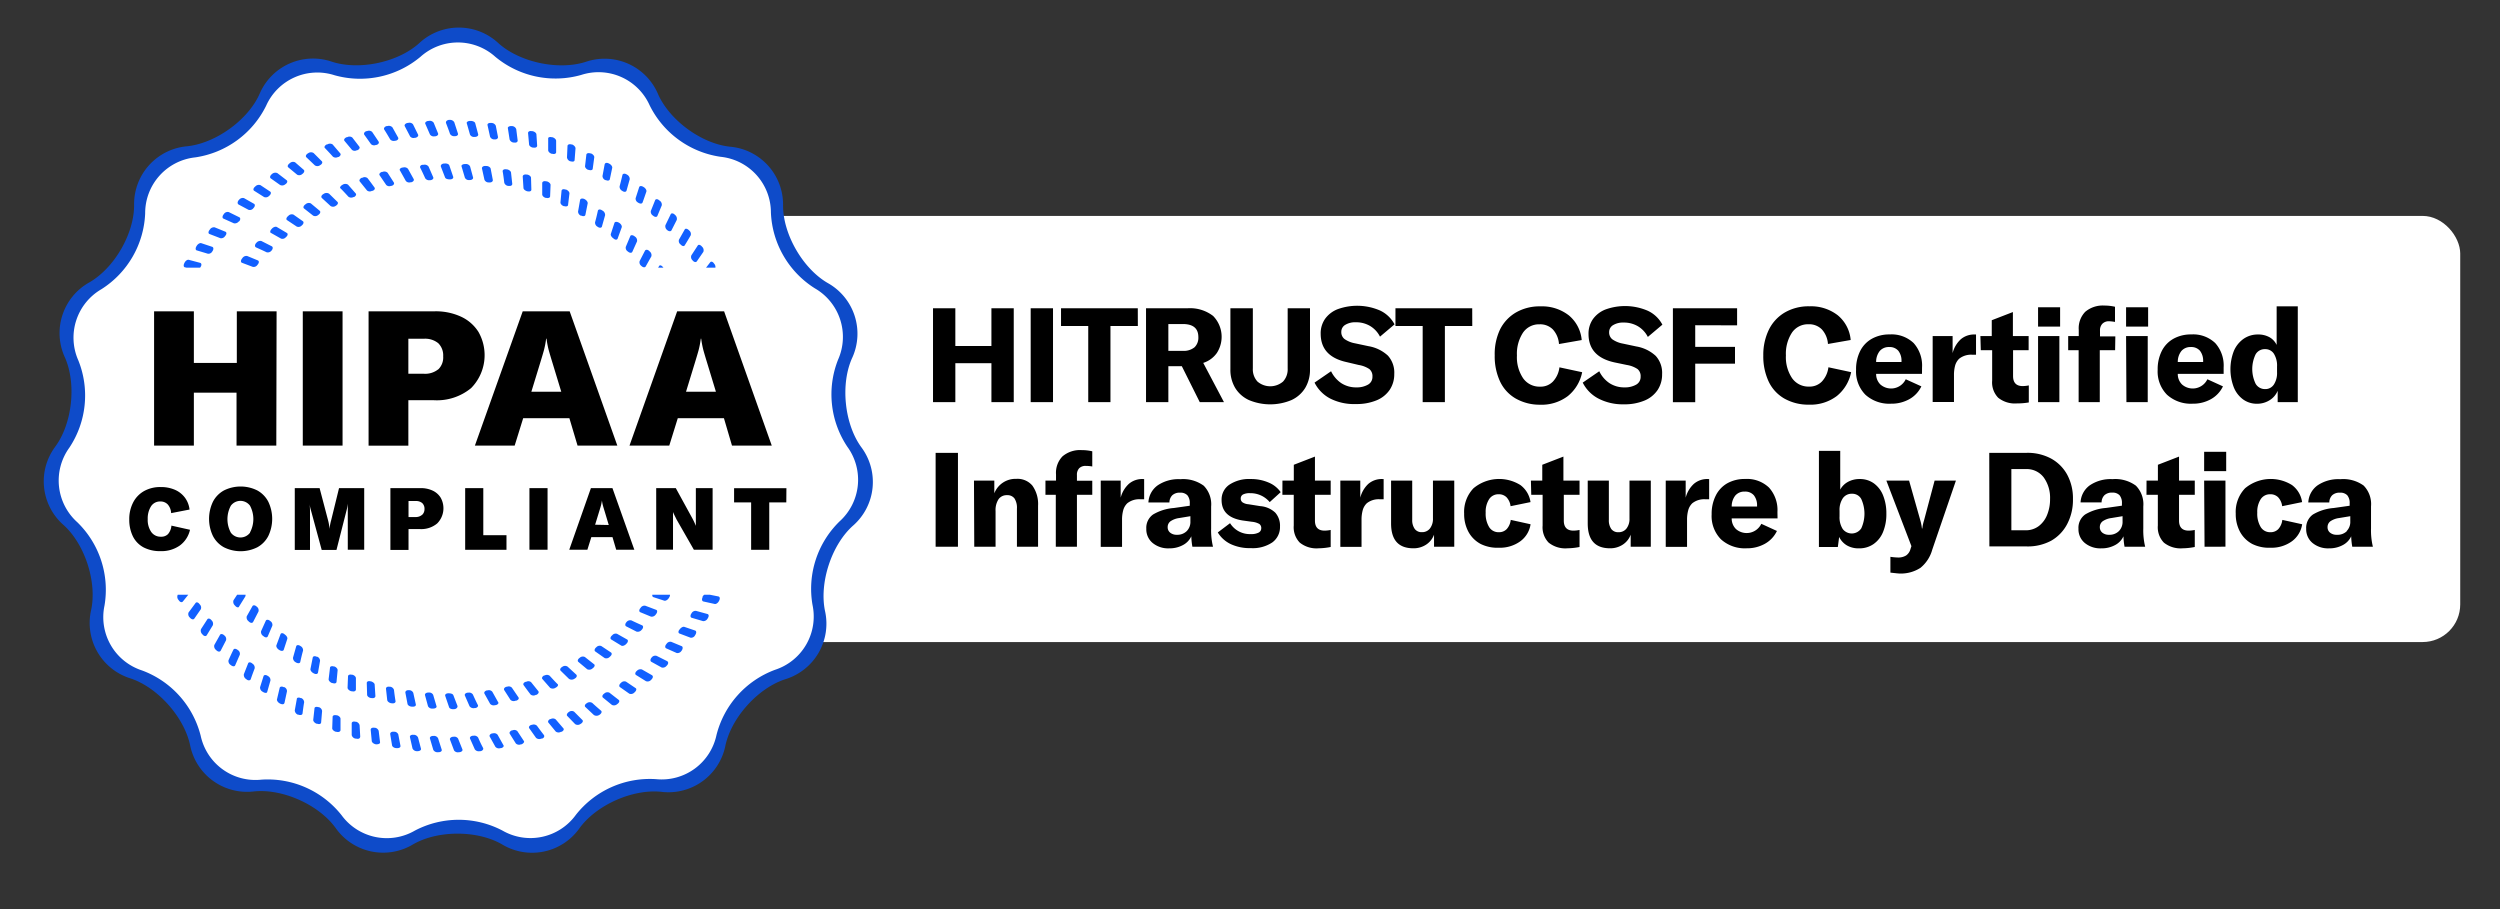 <svg xmlns="http://www.w3.org/2000/svg" viewBox="0 0 440 160">
  <rect x="0" y="0" width="440" height="160" fill="#333333" stroke="none"/>
  <defs>
    <style>
      .cls-1{fill:none;}.cls-2{fill:#fff;}.cls-3{fill:#0e4bc9;}.cls-4{clip-path:url(#clip-path);}.cls-5{fill:#1260ff;}
    </style>
    <clipPath id="clip-path">
      <path d="M8 11v131.42h142V11zm141.78 93.67H13.88l9.78-57.56h113.68z" class="cls-1"/>
    </clipPath>
  </defs>
  <title>
    datica-compliance-badge-light_1
  </title>
  <g id="Layer_2" data-name="Layer 2">
    <g id="Layer_2-2" data-name="Layer 2">
      <rect width="307" height="75" x="126" y="38" class="cls-2" rx="6.62" ry="6.62"/>
      <path d="M0 0h440v160H0z" class="cls-1"/>
      <path d="M73.91 7.48a10.22 10.22 0 0 1 13.68 0c3.76 3.5 10.81 5 15.67 3.35a10.22 10.22 0 0 1 12.49 5.58c2 4.73 7.83 9 12.95 9.43A10.22 10.22 0 0 1 137.82 36c-.09 5.14 3.51 11.38 8 13.89a10.22 10.22 0 0 1 4.21 13c-2.17 4.65-1.43 11.83 1.65 15.94a10.22 10.22 0 0 1-1.45 13.6c-3.88 3.37-6.11 10.22-5 15.23a10.22 10.22 0 0 1-6.85 11.83c-4.91 1.5-9.74 6.85-10.74 11.89a10.22 10.22 0 0 1-11.08 8c-5.1-.63-11.69 2.3-14.65 6.5a10.22 10.22 0 0 1-13.38 2.83c-4.4-2.65-11.61-2.65-16 0a10.22 10.22 0 0 1-13.37-2.86c-2.95-4.21-9.53-7.15-14.63-6.54a10.22 10.22 0 0 1-11.05-8.05c-1-5-5.8-10.41-10.7-11.92a10.22 10.22 0 0 1-6.78-11.8c1.16-5-1.06-11.86-4.93-15.24a10.22 10.22 0 0 1-1.41-13.6c3.09-4.1 3.85-11.27 1.7-15.93a10.22 10.22 0 0 1 4.24-13c4.49-2.49 8.11-8.73 8-13.86a10.22 10.22 0 0 1 9.16-10.15c5.12-.45 11-4.68 13-9.4a10.22 10.22 0 0 1 12.5-5.55c4.83 1.66 11.88.19 15.65-3.33z" class="cls-3"/>
      <path d="M74 10a9.86 9.86 0 0 1 13.18 0 16.58 16.58 0 0 0 15.11 3.19 9.86 9.86 0 0 1 12.05 5.35 16.58 16.58 0 0 0 12.51 9.06 9.86 9.86 0 0 1 8.83 9.79 16.58 16.58 0 0 0 7.74 13.36 9.86 9.86 0 0 1 4.09 12.53 16.58 16.58 0 0 0 1.63 15.36 9.86 9.86 0 0 1-1.36 13.11 16.58 16.58 0 0 0-4.78 14.7 9.86 9.86 0 0 1-6.58 11.43 16.58 16.58 0 0 0-10.32 11.49 9.86 9.86 0 0 1-10.66 7.76 16.58 16.58 0 0 0-14.1 6.3 9.86 9.86 0 0 1-12.89 2.76 16.58 16.58 0 0 0-15.44 0 9.86 9.86 0 0 1-12.9-2.72A16.58 16.58 0 0 0 46 137.22a9.86 9.86 0 0 1-10.68-7.73A16.58 16.58 0 0 0 25 118a9.86 9.86 0 0 1-6.61-11.41 16.58 16.58 0 0 0-4.79-14.68 9.86 9.86 0 0 1-1.4-13.11 16.58 16.58 0 0 0 1.59-15.36 9.86 9.86 0 0 1 4.06-12.54 16.58 16.58 0 0 0 7.7-13.39 9.86 9.86 0 0 1 8.81-9.81 16.58 16.58 0 0 0 12.48-9.09 9.86 9.86 0 0 1 12-5.38A16.58 16.58 0 0 0 74 10z" class="cls-2"/>
      <path d="M48.63 78.43h-7v-9.32h-7.51v9.32h-7V54.79h7v9.09h7.56v-9.09h7zm4.66 0V54.79h7v23.64zm27.86-22.69a7.17 7.17 0 0 1 3.06 2.68 8.26 8.26 0 0 1-1.3 9.89 9.46 9.46 0 0 1-6.54 2.13h-4.5v8h-7V54.79h11.66a10.56 10.56 0 0 1 4.62.95zm-4 9.26a2.92 2.92 0 0 0 .85-2.29 3 3 0 0 0-.87-2.31 3.66 3.66 0 0 0-2.53-.78h-2.73v6.16h2.73a3.66 3.66 0 0 0 2.53-.78zm23.06 8.6h-8.13l-1.5 4.83h-7L92 54.79h8.26l8.39 23.64h-7zm-1.43-4.66l-1.56-5.13q-.43-1.4-.65-2.2a16.35 16.35 0 0 1-.38-2h-.07a16.51 16.51 0 0 1-.38 2q-.22.8-.65 2.2l-1.57 5.13zm28.63 4.66h-8.12l-1.5 4.83h-7l8.39-23.64h8.26l8.39 23.64h-7zM126 68.94l-1.56-5.13q-.43-1.4-.65-2.2a16.35 16.35 0 0 1-.38-2h-.07a16.51 16.51 0 0 1-.38 2q-.22.8-.65 2.2l-1.57 5.13zM25.29 96.35a4.42 4.42 0 0 1-1.89-1.93 6.6 6.6 0 0 1-.65-3 6.37 6.37 0 0 1 .69-3 4.86 4.86 0 0 1 1.93-2 5.83 5.83 0 0 1 2.91-.7 6.14 6.14 0 0 1 2.5.48 4.37 4.37 0 0 1 1.76 1.38 4.32 4.32 0 0 1 .82 2.1l-3.24.63a2.49 2.49 0 0 0-.59-1.52 1.73 1.73 0 0 0-1.32-.53 1.87 1.87 0 0 0-1.63.85 4 4 0 0 0-.58 2.25 3.72 3.72 0 0 0 .62 2.27 2 2 0 0 0 1.7.83 1.63 1.63 0 0 0 1.25-.46 2.59 2.59 0 0 0 .6-1.49l3.27.73A4.68 4.68 0 0 1 31.66 96a5.58 5.58 0 0 1-3.4 1 6.23 6.23 0 0 1-2.97-.65zm14.12-.03a4.75 4.75 0 0 1-1.94-2 7 7 0 0 1 0-6 4.76 4.76 0 0 1 1.94-2 6.57 6.57 0 0 1 5.88 0 4.76 4.76 0 0 1 1.94 2 7 7 0 0 1 0 6 4.75 4.75 0 0 1-1.94 2 6.56 6.56 0 0 1-5.88 0zM44 93.71A5 5 0 0 0 44 89a2.1 2.1 0 0 0-3.37 0 5 5 0 0 0 0 4.75 2.11 2.11 0 0 0 3.38 0zm7.88-7.8h4.37l1.5 5.7a8.87 8.87 0 0 1 .25 1.48 8.45 8.45 0 0 1 .28-1.51l1.39-5.67h4.43v10.84h-2.89v-8.11a7.7 7.7 0 0 1-.17 1l-1.82 7.15h-2.6l-1.94-7.15a5.17 5.17 0 0 1-.18-.93q.06.76.06 1.24v6.84h-2.68zm24.27.44a3.29 3.29 0 0 1 1.4 1.23 3.79 3.79 0 0 1-.6 4.54 4.34 4.34 0 0 1-3 1H71.9v3.67h-3.19V85.91H74a4.85 4.85 0 0 1 2.15.44zm-1.84 4.25a1.34 1.34 0 0 0 .4-1 1.36 1.36 0 0 0-.4-1.06 1.68 1.68 0 0 0-1.16-.36H71.9V91h1.25a1.68 1.68 0 0 0 1.16-.41zm7.56-4.69h3.19v8.28h4.08v2.57h-7.27zm11.31 10.84V85.91h3.19v10.84zm14.62-2.21h-3.73l-.69 2.21h-3.19L104 85.91h3.79l3.85 10.84h-3.19zm-.66-2.14l-.72-2.4q-.2-.64-.3-1a7.5 7.5 0 0 1-.18-.92 7.69 7.69 0 0 1-.18.92q-.1.37-.3 1l-.72 2.35zm8.35-6.49h3.45l2.87 5.24a12.43 12.43 0 0 1 .66 1.4v-6.64h2.95v10.84h-3.3l-3.05-5.33-.15-.31q-.4-.78-.47-1v6.63h-2.95zm22.9 2.51h-3v8.34h-3.19v-8.34h-3v-2.5h9.21z"/>
      <path d="M134.59 74v.11a.82.82 0 0 1-.32.86l-1.89.74c-.23.09-.46-.14-.51-.49v-.11a.78.78 0 0 1 .33-.82l1.88-.79c.23-.07.46.16.51.5zm-.26-3.64v.11a.77.77 0 0 1-.26.87l-1.88.87c-.23.1-.46-.11-.51-.46v-.11c0-.36 0-.73.27-.84l1.8-.91c.25-.1.49.11.58.47zm-.56-3.64v.11a.85.85 0 0 1-.23.9l-1.79 1c-.22.12-.47-.08-.56-.43v-.11a.81.81 0 0 1 .24-.86l1.78-1c.22-.17.47.02.56.39zm-.77-3.59v.11a.82.82 0 0 1-.15.9l-1.7 1.1c-.21.13-.48 0-.6-.38v-.1a.78.78 0 0 1 .15-.87l1.69-1.15c.18-.14.45.03.61.39zm-1-3.54v.1a.76.76 0 0 1-.09.91l-1.67 1.22c-.2.15-.47 0-.59-.35v-.1c-.11-.34-.1-.72.1-.88l1.59-1.25c.2-.15.49 0 .66.35zm-1.28-3.46v.1a.85.85 0 0 1-.05.93l-1.56 1.32c-.19.16-.48 0-.63-.31v-.1a.81.81 0 0 1 .06-.89l1.54-1.37c.2-.17.48-.03.64.32zm-1.5-3.36l.06.1a.82.82 0 0 1 0 .92l-1.45 1.41c-.18.17-.48.05-.66-.26l-.06-.09a.78.78 0 0 1 0-.88l1.43-1.46c.19-.19.46-.07.68.26zm-1.67-3.28l.07.09a.78.78 0 0 1 .11.9l-1.4 1.52c-.17.18-.47.08-.65-.23l-.06-.09a.79.79 0 0 1-.09-.87l1.31-1.54c.16-.18.48-.09.71.22zm-1.91-3.15l.07.09a.85.85 0 0 1 .13.92L124.56 49c-.16.19-.46.11-.68-.18l-.07-.09a.81.81 0 0 1-.11-.89l1.3-1.68c.11-.16.41-.16.64.18zm-2.14-2.99l.08.09a.83.83 0 0 1 .21.89L122.64 46c-.14.2-.46.15-.7-.12l-.07-.08a.78.78 0 0 1-.19-.86l1.12-1.72c.13-.22.44-.15.7.13zm-2.3-2.88l.08.08a.8.8 0 0 1 .29.86c-.33.58-.69 1.18-1.05 1.76-.13.22-.44.17-.68-.09l-.08-.07a.76.76 0 0 1-.26-.83l1-1.77c.1-.23.42-.19.7.06zm-2.47-2.72l.08.08a.86.86 0 0 1 .3.88l-.93 1.83c-.12.22-.43.2-.7 0l-.08-.07a.82.82 0 0 1-.28-.85l.9-1.86c.1-.28.43-.27.71-.01zM116 35.24l.09.07a.83.83 0 0 1 .38.84L115.7 38c-.1.23-.42.23-.71 0l-.09-.07a.79.79 0 0 1-.35-.81l.76-1.9c.1-.22.42-.22.69.02zm-2.79-2.36l.1.06c.32.2.53.56.45.79-.22.64-.43 1.27-.67 1.91-.09.23-.39.25-.71.07l-.09-.06a.77.77 0 0 1-.42-.77l.62-1.93c.07-.24.4-.27.72-.07zm-2.95-2.2l.1.06a.86.86 0 0 1 .47.81l-.56 2c-.07.24-.38.28-.69.09l-.09-.06a.82.82 0 0 1-.44-.78c.18-.67.34-1.32.5-2 .05-.24.38-.31.71-.12zm-3.14-1.93l.1.05c.34.17.58.51.53.75l-.42 2c-.05.24-.37.31-.69.15h-.1a.8.8 0 0 1-.5-.73l.37-2c.06-.32.37-.38.71-.22zM103.89 27h.11c.36.13.62.45.59.69l-.27 2c0 .24-.35.34-.69.21h-.1c-.34-.13-.59-.43-.56-.68l.23-2c.02-.22.33-.35.69-.22zm-3.33-1.58h.11c.36.13.63.45.62.7l-.16 2.05c0 .25-.32.35-.66.22h-.1a.83.83 0 0 1-.58-.69l.09-2c.01-.26.31-.38.68-.28zm-3.46-1.27h.11c.37.1.67.38.67.64v2c0 .25-.3.38-.65.28h-.11c-.35-.09-.63-.37-.64-.62v-2.06c-.04-.21.26-.34.62-.24zm-3.52-1.07h.11c.38.06.7.32.72.56l.13 2c0 .25-.27.4-.63.34h-.11c-.36-.06-.66-.31-.68-.55l-.18-2c-.02-.26.27-.43.64-.35zM90 22.19h.12a.83.83 0 0 1 .74.55l.25 2c0 .25-.24.41-.6.35h-.11a.84.84 0 0 1-.71-.55l-.31-2c-.03-.19.25-.37.62-.35zm-3.63-.55h.11a.84.84 0 0 1 .78.49l.39 2c0 .24-.22.43-.58.41H87a.8.8 0 0 1-.75-.48l-.44-2c-.08-.27.19-.45.56-.42zm-3.66-.36h.12c.38 0 .75.17.81.41l.52 1.95c.06.24-.19.44-.55.46h-.11a.77.77 0 0 1-.78-.41l-.57-2c-.07-.19.18-.39.56-.41zM79 21.1h.11a.87.87 0 0 1 .84.41l.65 2c.08.24-.16.45-.52.46H80a.83.83 0 0 1-.8-.41c-.22-.66-.46-1.27-.7-1.9-.08-.28.16-.51.5-.56zm-3.64.18h.11a.84.84 0 0 1 .86.32l.77 1.88c.09.23-.13.46-.49.51h-.11a.79.79 0 0 1-.83-.33l-.82-1.88c-.09-.21.15-.44.51-.5zm-3.66.36h.11a.81.81 0 0 1 .88.24l.89 1.81c.11.22-.1.47-.45.56h-.11a.77.77 0 0 1-.84-.24l-.94-1.8c-.12-.21.09-.48.46-.57zm-3.64.55h.11a.86.86 0 0 1 .9.23l1 1.79c.12.22-.07.47-.42.56h-.11a.82.82 0 0 1-.87-.24c-.35-.6-.7-1.19-1.06-1.75-.1-.2.08-.51.45-.59zm-3.58.89h.11a.83.83 0 0 1 .91.14l1.13 1.69c.13.21 0 .48-.37.6h-.1a.79.79 0 0 1-.87-.15l-1.19-1.67c-.1-.21.03-.48.38-.61zM61 24.15h.1a.81.81 0 0 1 .91.06l1.23 1.6c.15.2 0 .47-.33.63h-.1a.76.76 0 0 1-.87-.07l-1.31-1.57c-.16-.2-.01-.48.37-.65zm-3.49 1.27h.1a.86.86 0 0 1 .93 0L59.89 27c.16.19 0 .47-.3.63h-.1a.82.82 0 0 1-.9-.06c-.46-.52-.92-1-1.39-1.5-.2-.16-.04-.48.31-.65zM54.18 27l.1-.06a.84.84 0 0 1 .92 0l1.44 1.44c.17.18.06.48-.25.66l-.09.06a.79.79 0 0 1-.89 0l-1.49-1.42c-.18-.18-.07-.48.26-.68zm-3.23 1.76l.09-.07a.81.81 0 0 1 .9-.12l1.52 1.32c.18.16.09.47-.2.69l-.09.07a.77.77 0 0 1-.87.1l-1.57-1.3c-.18-.16-.09-.45.22-.69zm-3.14 1.92l.09-.08a.87.87 0 0 1 .92-.13l1.63 1.25c.2.16.12.46-.17.67l-.09.06a.83.83 0 0 1-.89.11l-1.64-1.16c-.21-.15-.14-.47.15-.72zm-2.95 2.2l.09-.08a.84.84 0 0 1 .9-.21l1.7 1.13c.21.14.15.45-.12.7l-.08.07a.8.8 0 0 1-.87.19l-1.74-1.1c-.22-.13-.17-.44.12-.7zM42 35.24l.08-.08a.82.82 0 0 1 .87-.29l1.76 1c.21.12.18.45-.06.71l-.07.08a.77.77 0 0 1-.84.27L42 36c-.25-.15-.22-.48 0-.76zm-2.66 2.51l.07-.09a.78.78 0 0 1 .86-.33l1.85.91c.22.11.21.43 0 .69L42 39a.87.87 0 0 1-.84.3l-1.84-.83c-.21-.09-.21-.41.02-.72zm-2.47 2.73l.07-.09a.85.85 0 0 1 .84-.38l1.89.77c.23.1.24.41 0 .7l-.07.09a.8.8 0 0 1-.82.35l-1.92-.74c-.22-.08-.22-.4.01-.7zm-2.3 2.87l.06-.1c.2-.32.56-.53.8-.45l1.92.64c.23.08.27.4.08.71l-.06.09a.78.78 0 0 1-.77.42l-2-.6c-.19-.06-.23-.38-.03-.71zm-2.14 2.99l.05-.1c.17-.34.5-.58.75-.51l2 .53c.24.07.29.38.1.68l-.06.09c-.19.3-.49.54-.74.47l-2-.46c-.21-.04-.27-.35-.1-.7zm-1.91 3.15l.05-.1c.17-.34.51-.58.76-.54l2 .39c.24.05.31.36.16.68v.1a.81.81 0 0 1-.74.51l-2-.35c-.33-.04-.4-.35-.23-.69zm-1.67 3.28v-.11c.13-.36.45-.63.7-.6l2 .25c.24 0 .34.34.21.68v.1c-.13.34-.43.59-.68.57l-2-.2c-.27-.03-.37-.34-.23-.69zm-1.5 3.36v-.11c.1-.37.38-.66.63-.65.67 0 1.38.08 2.06.13.25 0 .35.31.23.65a.68.68 0 0 0 0 .1c-.09.35-.37.63-.61.62l-2-.06c-.29-.01-.41-.31-.31-.68zm-1.27 3.46v-.11c.1-.37.39-.67.64-.68h2.05c.25 0 .38.29.29.64v.11c-.09.35-.37.64-.62.64l-2.07.06c-.26-.01-.37-.25-.29-.66zm-.98 3.54v-.11c.06-.38.32-.7.56-.72l2-.16c.25 0 .4.27.34.62v.11c-.06.36-.31.67-.55.69l-2 .21c-.26.02-.45-.26-.35-.64zm-.81 3.59v-.12c0-.38.24-.73.49-.76.65-.11 1.36-.2 2-.29.25 0 .41.23.35.59v.11a.76.76 0 0 1-.48.73l-2 .34c-.2.06-.38-.21-.36-.6zm-.55 3.65v-.11a.86.86 0 0 1 .49-.79l2-.42c.24 0 .43.21.41.57v.11a.81.81 0 0 1-.49.75l-2 .47c-.25.05-.43-.21-.41-.58zM23.48 74v-.12a.83.83 0 0 1 .41-.82l2-.55c.24-.06.45.18.46.54v.11a.78.78 0 0 1-.41.78l-2 .6c-.24.12-.45-.12-.46-.54zm-.09 3.71v-.11c-.05-.38.09-.76.33-.84l2-.68c.24-.08.45.15.46.51v.11c0 .36-.1.72-.33.81l-1.89.73c-.29.08-.52-.15-.57-.53zm.18 3.68v-.11a.85.85 0 0 1 .32-.87l1.88-.81c.23-.09.46.12.51.48v.11A.81.81 0 0 1 26 81l-1.88.85c-.26.15-.5-.09-.55-.46zM24 85v-.11a.82.82 0 0 1 .24-.88l1.8-.92c.22-.11.47.09.56.44v.11a.78.78 0 0 1-.24.85l-1.79 1c-.21.12-.46-.08-.57-.49zm.64 3.67v-.11a.76.76 0 0 1 .18-.9l1.78-1c.22-.12.47.06.55.41v.11c.07.35 0 .73-.19.86l-1.7 1.08c-.26.09-.49-.12-.62-.45zm.92 3.56v-.11a.85.85 0 0 1 .14-.92l1.69-1.16c.21-.14.48 0 .6.37v.1a.81.81 0 0 1-.15.88l-1.67 1.21c-.17.16-.49-.01-.61-.37zm1.15 3.5v-.1a.82.82 0 0 1 .06-.91l1.58-1.26c.19-.15.48 0 .64.32v.1a.78.78 0 0 1-.07.88l-1.57 1.31c-.19.15-.48 0-.64-.34zM28 99.16l-.06-.1a.77.77 0 0 1 0-.91l1.54-1.38c.19-.17.47 0 .63.29v.1c.14.33.18.71 0 .88l-1.46 1.4c-.1.17-.41.05-.65-.28zm1.65 3.32l-.06-.1a.85.85 0 0 1 0-.93L31 100c.18-.18.47-.07.66.24l.06.09a.81.81 0 0 1 0 .89l-1.4 1.52c-.18.17-.48.06-.67-.26zm1.83 3.19l-.07-.09a.82.82 0 0 1-.12-.91l1.3-1.55c.16-.19.47-.1.69.19l.07.09a.78.78 0 0 1 .1.88l-1.28 1.6c-.17.18-.47.12-.69-.21zm1.99 3.09l-.08-.09a.8.8 0 0 1-.2-.88l1.23-1.66c.15-.2.45-.13.67.16l.07.09a.76.76 0 0 1 .18.85l-1.15 1.66c-.19.22-.47.11-.72-.13zm2.21 2.95l-.08-.09a.85.85 0 0 1-.22-.9l1.11-1.72c.14-.21.45-.16.69.11l.07.08a.81.81 0 0 1 .2.87l-1.08 1.77c-.13.17-.44.17-.69-.12zm2.42 2.76l-.08-.08a.83.83 0 0 1-.3-.87l1-1.78c.12-.22.44-.19.71.05l.08.07a.79.79 0 0 1 .27.84l-.94 1.82c-.14.24-.46.21-.74-.05zm2.58 2.63l-.09-.07a.81.81 0 0 1-.37-.83c.27-.61.55-1.22.86-1.85.12-.23.4-.2.7 0l.09.07a.76.76 0 0 1 .34.8l-.81 1.86c-.1.25-.4.25-.72.02zm2.72 2.48l-.09-.07a.86.86 0 0 1-.39-.85l.75-1.91c.09-.23.41-.24.7 0l.09.07a.82.82 0 0 1 .36.82c-.24.64-.49 1.3-.7 1.93-.12.2-.42.25-.72.01zm2.93 2.23l-.1-.06a.84.84 0 0 1-.46-.8l.61-1.94c.08-.24.39-.27.7-.08l.09.06a.79.79 0 0 1 .43.78l-.57 2c-.03.23-.38.23-.7.04zm3.04 2.06l-.1-.05c-.34-.17-.58-.51-.52-.75l.47-2c.06-.24.38-.3.7-.14h.1a.77.77 0 0 1 .49.73l-.43 2c-.08.34-.36.34-.71.21zm3.15 1.91h-.1a.86.86 0 0 1-.54-.76l.36-2c0-.25.35-.32.68-.16h.1a.82.82 0 0 1 .51.74c-.12.68-.2 1.33-.29 2-.04.23-.36.32-.72.18zm3.32 1.6h-.11c-.36-.13-.63-.45-.6-.7l.22-2c0-.25.33-.34.67-.22h.1a.8.8 0 0 1 .57.68l-.17 2c-.02.28-.32.37-.68.24zm3.4 1.42h-.11c-.37-.1-.67-.38-.66-.63l.07-2c0-.25.31-.37.66-.28h.11c.35.09.63.37.62.62v2c-.03.26-.33.39-.69.29zm3.46 1.2h-.11a.83.83 0 0 1-.69-.63v-2.06c0-.25.28-.38.63-.29h.11a.84.84 0 0 1 .65.62l.11 2c-.03.36-.32.46-.7.36zm3.57 1h-.11c-.37-.06-.7-.32-.73-.57l-.19-2c0-.25.26-.4.61-.35h.11a.8.8 0 0 1 .69.56l.24 2c.03.23-.25.36-.62.36zm3.61.67h-.11c-.38 0-.73-.24-.77-.49l-.33-2c0-.24.23-.42.59-.4h.11a.77.77 0 0 1 .73.48l.38 2c.05.25-.22.44-.6.41zm3.64.54h-.12a.85.85 0 0 1-.8-.48l-.45-2c-.05-.25.2-.43.56-.41h.11a.83.83 0 0 1 .76.49l.51 1.95c.07.24-.19.43-.57.45zm3.68.18h-.11a.84.84 0 0 1-.83-.41l-.59-2c-.07-.24.17-.45.53-.46h.11a.8.8 0 0 1 .79.41l.64 2c.08.24-.16.45-.54.46zm3.67 0h-.11a.81.81 0 0 1-.85-.32l-.71-1.89c-.08-.23.14-.46.5-.51h.11a.77.77 0 0 1 .81.32l.76 1.89c.1.23-.13.46-.51.51zm3.68-.18h-.11a.86.86 0 0 1-.87-.32l-.84-1.89c-.1-.23.11-.46.47-.51h.11a.82.82 0 0 1 .84.32q.43 1 .88 1.84c.1.22-.1.5-.48.56zm3.64-.54h-.11a.83.83 0 0 1-.89-.23l-1-1.8c-.11-.22.08-.47.43-.56h.11a.79.79 0 0 1 .85.24l1 1.79c.18.22-.02.47-.39.56zm3.61-.67h-.11a.81.81 0 0 1-.9-.15c-.36-.57-.72-1.13-1.07-1.71-.13-.21.05-.47.39-.6h.1a.76.76 0 0 1 .86.16l1.12 1.7c.15.16-.03.43-.39.6zm3.57-1h-.11a.86.86 0 0 1-.92-.14l-1.19-1.68c-.14-.21 0-.47.36-.6h.1a.82.82 0 0 1 .89.15c.41.56.82 1.11 1.23 1.64.15.23 0 .55-.36.63zm3.46-1.2h-.1a.83.83 0 0 1-.92-.05l-1.29-1.57c-.15-.19 0-.48.31-.63h.1a.79.79 0 0 1 .88.07l1.34 1.56c.17.17.03.46-.32.62zm3.4-1.42l-.1.06a.81.81 0 0 1-.91 0L99.83 126c-.17-.18 0-.48.26-.67l.09-.06a.77.77 0 0 1 .88 0l1.43 1.44c.19.17.07.47-.26.67zm3.32-1.6l-.1.06a.86.86 0 0 1-.93 0l-1.5-1.41c-.18-.17-.07-.47.23-.65l.09-.06a.82.82 0 0 1 .9 0c.51.47 1 .9 1.52 1.34.24.18.1.5-.21.72zm3.15-1.91l-.09.07a.84.84 0 0 1-.91.13l-1.58-1.29c-.19-.16-.11-.47.18-.68l.09-.07a.8.8 0 0 1 .88-.11l1.62 1.26c.2.16.11.47-.19.69zm3.04-2.07l-.09.08a.81.81 0 0 1-.89.21l-1.65-1.16c-.2-.14-.14-.46.13-.7l.08-.07a.77.77 0 0 1 .86-.19l1.69 1.14c.21.12.13.44-.13.69zm2.93-2.22l-.08.08a.82.82 0 0 1-.9.23l-1.75-1.09c-.21-.14-.16-.44.1-.69l.08-.07a.85.85 0 0 1 .87-.21l1.75 1c.26.17.19.47-.07.75zm2.73-2.48l-.08.08a.84.84 0 0 1-.87.3l-1.81-1c-.22-.12-.2-.44 0-.7l.07-.08a.8.8 0 0 1 .85-.27l1.84.92c.28.16.25.47 0 .75zm2.6-2.63l-.07.09a.82.82 0 0 1-.83.37l-1.85-.82c-.22-.1-.23-.43 0-.71l.07-.09a.78.78 0 0 1 .81-.35l1.88.78c.18.1.19.43-.01.73zm2.39-2.76l-.06.1a.76.76 0 0 1-.81.42l-1.93-.73c-.23-.09-.25-.4 0-.69l.07-.09c.23-.28.56-.47.79-.39l1.91.65c.21.08.24.4.03.73zm2.21-2.95l-.06.1a.85.85 0 0 1-.8.46l-2-.59c-.24-.07-.28-.39-.09-.7l.06-.09a.81.81 0 0 1 .78-.43l2 .55c.27.06.31.37.11.7zm1.99-3.09l-.05.1c-.17.34-.51.58-.75.53l-2-.44c-.24-.06-.31-.37-.15-.7v-.1a.78.78 0 0 1 .73-.5l2 .4c.33.04.39.36.22.71zm1.83-3.2v.11c-.14.36-.45.62-.69.59l-2-.33c-.25 0-.32-.35-.16-.67v-.1c.14-.33.43-.59.68-.55l2 .26c.22.02.31.34.17.69zm1.58-3.31v.11c-.13.36-.45.63-.7.61l-2-.19c-.25 0-.35-.33-.22-.66v-.1a.81.81 0 0 1 .68-.58l2.06.14c.24.01.34.31.18.67zm1.36-3.43v.11c-.1.37-.38.67-.63.66h-2c-.25 0-.37-.3-.28-.65v-.11c.09-.35.37-.63.62-.63h2c.26-.05.39.25.29.62zm1.15-3.5v.11c-.06.38-.32.7-.56.71-.66 0-1.37.06-2.05.08-.25 0-.38-.27-.29-.62v-.11c.06-.36.3-.66.55-.68l2-.14c.26-.01.42.28.35.65zm.92-3.56v.11c-.06.37-.32.71-.57.74l-2 .22c-.25 0-.4-.25-.35-.61v-.11a.81.81 0 0 1 .56-.7l2.05-.27c.22-.05.37.24.31.62zm.62-3.67v.11c0 .38-.24.73-.49.78l-2 .36c-.24 0-.43-.22-.4-.58v-.11a.78.78 0 0 1 .48-.74l2-.41c.26-.02.44.25.41.59zm.45-3.61v.12c0 .38-.17.75-.41.81-.65.17-1.34.33-2 .49-.25.06-.43-.19-.41-.55a.78.78 0 0 0 0-.11.76.76 0 0 1 .4-.77l2-.54c.2-.09.4.16.42.55zm.18-3.68v.11a.85.85 0 0 1-.41.83l-2 .62c-.24.07-.45-.17-.46-.53v-.11a.81.81 0 0 1 .41-.8l2-.67c.24-.07.45.17.46.55zM127 74v.11a.83.83 0 0 1-.32.86l-1.89.75c-.23.09-.46-.13-.51-.49v-.11a.78.78 0 0 1 .33-.82l1.88-.81c.18-.05.41.17.51.51zm-.38-3.62v.11a.81.81 0 0 1-.24.88c-.61.31-1.19.6-1.82.89-.23.11-.45-.1-.55-.45v-.11a.76.76 0 0 1 .24-.84l1.8-.95c.22-.11.48.09.57.47zm-.62-3.63v.11a.8.8 0 0 1-.21.9l-1.78 1c-.22.12-.47-.06-.56-.41v-.11a.86.86 0 0 1 .22-.86l1.71-1.08c.24-.1.52.08.62.45zm-.89-3.57v.11a.86.86 0 0 1-.14.92l-1.68 1.16c-.21.14-.48 0-.6-.36v-.1a.81.81 0 0 1 .15-.88l1.67-1.22c.2-.16.49.01.6.37zm-1.2-3.48v.1a.84.84 0 0 1-.05.92L122.33 62c-.19.15-.48 0-.63-.31v-.1a.79.79 0 0 1 .07-.88l1.55-1.34c.14-.16.43-.02.59.33zm-1.44-3.38l.06.1a.82.82 0 0 1 0 .92l-1.46 1.4c-.18.17-.48 0-.67-.26l-.06-.09a.77.77 0 0 1 0-.88l1.43-1.45c.23-.19.5-.06.7.26zM120.78 53l.07.09a.8.8 0 0 1 .12.9l-1.39 1.53c-.17.18-.47.08-.65-.23l-.06-.09a.77.77 0 0 1-.09-.87l1.31-1.55c.15-.14.47-.04.69.22zm-1.91-3.1l.07.09a.87.87 0 0 1 .13.92l-1.26 1.63c-.16.2-.46.12-.67-.17l-.06-.09a.82.82 0 0 1-.11-.89c.42-.55.79-1.09 1.19-1.64.13-.2.45-.14.71.15zm-2.2-2.9l.08.09a.85.85 0 0 1 .22.9l-1.12 1.71c-.14.21-.45.15-.69-.11l-.07-.08a.8.8 0 0 1-.19-.87l1.1-1.81c.1-.21.41-.16.67.17zm-2.41-2.83l.08.08a.83.83 0 0 1 .3.87l-1 1.78c-.12.21-.44.19-.71-.05l-.08-.07a.78.78 0 0 1-.27-.84l.94-1.82c.14-.23.48-.21.74.05zm-2.6-2.6l.09.07a.82.82 0 0 1 .37.84l-.83 1.84c-.1.22-.43.23-.72 0l-.09-.07a.77.77 0 0 1-.34-.81l.79-1.88c.07-.22.42-.22.73.01zm-2.78-2.41l.1.06c.32.2.53.56.44.8L108.7 42c-.09.23-.4.25-.69 0l-.09-.07c-.29-.21-.49-.54-.41-.77l.63-1.92c.09-.24.41-.24.74-.08zM105.93 37l.1.06a.87.87 0 0 1 .47.81l-.56 2c-.07.24-.38.28-.69.09l-.09-.06a.82.82 0 0 1-.43-.78c.19-.67.34-1.31.49-2 .04-.27.37-.34.71-.12zm-3.14-2l.1.05c.34.17.59.51.54.76l-.4 2c-.05.24-.36.31-.69.15h-.1a.8.8 0 0 1-.5-.73l.35-2c.04-.28.35-.35.7-.23zm-3.28-1.64h.11c.36.14.63.45.6.7l-.24 2c0 .24-.34.34-.68.22h-.1c-.34-.13-.59-.43-.56-.68l.19-2c.02-.28.33-.37.68-.24zm-3.38-1.44h.11c.37.1.67.39.66.63l-.08 2c0 .24-.31.37-.66.28h-.11c-.35-.09-.63-.37-.62-.62v-2c.03-.27.33-.39.7-.29zm-3.48-1.2h.11c.38.06.7.32.7.59l.06 2.07c0 .25-.28.38-.63.29h-.1c-.34-.11-.65-.33-.66-.58l-.13-2c0-.28.28-.43.65-.37zm-3.56-.92h.11c.38.06.71.32.74.57l.22 2c0 .25-.25.4-.6.35h-.11a.81.81 0 0 1-.7-.56c-.08-.68-.17-1.38-.28-2-.04-.24.24-.43.62-.36zm-3.63-.59h.12c.38 0 .74.24.78.49l.38 2c0 .24-.22.43-.58.41H86a.79.79 0 0 1-.74-.48l-.44-2c-.01-.26.25-.44.64-.42zm-3.67-.34h.12a.82.82 0 0 1 .82.41l.53 1.95c.06.24-.19.45-.55.46h-.11a.77.77 0 0 1-.78-.41l-.59-2c-.07-.19.18-.39.56-.41zm-3.67-.09h.11c.38-.05.76.09.85.33l.68 2c.08.24-.15.45-.51.46h-.11c-.36 0-.72-.1-.81-.34l-.73-1.89c-.09-.28.14-.51.52-.56zm-3.68.22h.11a.86.86 0 0 1 .88.32l.82 1.88c.1.23-.12.46-.47.51h-.11a.82.82 0 0 1-.83-.33c-.28-.62-.58-1.27-.88-1.86-.11-.24.1-.52.48-.52zm-3.64.49h.11a.84.84 0 0 1 .9.23l1 1.8c.11.22-.08.47-.43.56h-.11a.79.79 0 0 1-.85-.24l-1-1.79c-.19-.22.01-.47.38-.56zm-3.6.77h.11a.82.82 0 0 1 .91.15l1.09 1.7c.13.21 0 .48-.38.6h-.1a.77.77 0 0 1-.86-.16l-1.15-1.69c-.15-.2.02-.47.38-.6zm-3.53 1.03h.1a.81.81 0 0 1 .91.06c.41.52.83 1.1 1.23 1.65.15.2 0 .47-.35.59h-.1a.76.76 0 0 1-.87-.07l-1.27-1.58c-.15-.2 0-.49.35-.65zm-3.45 1.27l.1-.06a.87.87 0 0 1 .93 0l1.36 1.55c.16.19 0 .47-.3.63h-.1a.82.82 0 0 1-.89-.06c-.46-.5-.91-1-1.39-1.47-.17-.09-.04-.39.29-.59zm-3.32 1.6l.1-.06a.85.85 0 0 1 .93 0l1.46 1.43c.18.18.06.47-.24.66l-.09.06a.8.8 0 0 1-.89 0l-1.52-1.4c-.19-.2-.08-.49.25-.69zM53.71 36l.09-.07a.84.84 0 0 1 .91-.13l1.56 1.3c.19.16.1.47-.19.68l-.09.07a.79.79 0 0 1-.88.1l-1.61-1.27c-.18-.15-.09-.46.21-.68zm-3.04 2.06l.09-.08a.82.82 0 0 1 .89-.21l1.65 1.16c.2.14.14.46-.13.7l-.08.07a.77.77 0 0 1-.86.18l-1.7-1.13c-.21-.12-.15-.44.14-.69zm-2.89 2.27l.08-.09c.26-.28.65-.41.86-.29L50.49 41c.21.13.17.44-.1.68l-.08.07a.78.78 0 0 1-.84.25l-1.77-1c-.21-.06-.18-.39.08-.67zm-2.73 2.48l.08-.08a.87.87 0 0 1 .88-.31l1.83.93c.22.12.2.43 0 .69l-.07.08a.82.82 0 0 1-.85.28c-.63-.31-1.22-.57-1.84-.85-.26-.11-.26-.44-.03-.74zm-2.47 2.72l.07-.09a.85.85 0 0 1 .84-.39l1.89.78c.23.1.24.41 0 .7l-.07.09a.8.8 0 0 1-.82.35l-1.93-.73c-.2-.09-.21-.41.02-.71zm-2.28 2.89l.06-.1c.2-.32.56-.53.8-.46l1.93.62c.23.08.27.4.08.7l-.06.09a.78.78 0 0 1-.77.42l-2-.58c-.2-.05-.24-.36-.04-.69zm-2.06 3.05l.05-.1c.17-.34.51-.58.75-.53l2 .47c.24.06.3.38.14.7v.1a.77.77 0 0 1-.73.49l-2-.42c-.31-.05-.38-.37-.21-.71zm-1.83 3.18v-.11c.14-.36.44-.63.7-.58l2 .34c.25 0 .32.35.16.67v.1c-.15.32-.43.58-.69.54l-2-.26c-.22-.02-.31-.35-.17-.7zM34.81 58v-.11c.13-.36.45-.63.7-.62l2 .18c.25 0 .35.32.22.66v.1a.82.82 0 0 1-.68.58c-.69-.05-1.37-.09-2-.11-.23-.03-.36-.35-.24-.68zm-1.28 3.42v-.11c.1-.37.39-.67.64-.67h2c.25 0 .38.3.28.64v.11c-.09.35-.37.63-.62.63h-2.06c-.21.06-.34-.23-.24-.6zM32.5 65v-.11c.06-.38.32-.71.57-.73l2-.15c.25 0 .4.27.34.62v.11c-.06.36-.31.66-.55.68l-2 .21c-.26-.01-.42-.3-.36-.63zm-.77 3.55v-.12c0-.38.25-.73.49-.77.67-.11 1.31-.22 2-.3.26 0 .39.23.38.59v.11a.76.76 0 0 1-.48.73l-2 .36c-.23.05-.41-.22-.39-.6zm-.52 3.64v-.12a.81.81 0 0 1 .47-.8l2-.45c.25-.05.43.2.41.56v.11a.85.85 0 0 1-.47.76l-1.95.52c-.24.06-.45-.19-.46-.58zM31 75.87v-.12a.85.85 0 0 1 .41-.83l2-.6c.24-.07.45.17.46.53V75a.8.8 0 0 1-.41.79l-2 .66c-.22.04-.46-.2-.46-.58zm.11 3.68v-.11a.83.83 0 0 1 .32-.86l1.89-.75c.23-.09.46.13.51.49v.11a.78.78 0 0 1-.33.82l-1.87.75c-.23.15-.46-.08-.52-.45zm.34 3.66v-.11a.81.81 0 0 1 .24-.88c.61-.31 1.19-.6 1.82-.89.23-.11.45.1.55.45v.11a.76.76 0 0 1-.24.84l-1.8.95c-.22.1-.48-.1-.57-.47zm.55 3.63v-.11a.8.8 0 0 1 .21-.9l1.78-1c.22-.12.47.06.56.41v.11a.86.86 0 0 1-.22.86l-1.71 1.08c-.17.09-.45-.09-.62-.45zm1 3.56v-.11a.86.86 0 0 1 .14-.92l1.68-1.16c.21-.14.48 0 .6.36v.1a.81.81 0 0 1-.15.88l-1.67 1.22c-.24.16-.51-.01-.6-.37zm1.16 3.48v-.1a.84.84 0 0 1 .05-.92l1.57-1.29c.19-.15.48 0 .63.31v.1a.79.79 0 0 1-.07.88L34.8 94.2c-.19.17-.48.03-.64-.32zm1.44 3.39l-.06-.1a.82.82 0 0 1 0-.92l1.46-1.4c.18-.17.48 0 .67.26l.06.09a.77.77 0 0 1 0 .88l-1.43 1.45c-.2.18-.5.07-.7-.26zm1.68 3.27l-.07-.09a.8.8 0 0 1-.12-.9l1.4-1.55c.17-.18.47-.08.65.23l.06.09a.77.77 0 0 1 .09.87L38 100.75c-.18.19-.49.1-.72-.21zm1.92 3.14l-.07-.09a.87.87 0 0 1-.13-.93l1.25-1.66c.16-.2.46-.12.67.17l.06.09a.82.82 0 0 1 .11.89c-.42.55-.79 1.09-1.19 1.64-.12.21-.45.21-.7-.11zm2.2 2.95l-.08-.09a.85.85 0 0 1-.22-.9l1.12-1.71c.14-.21.45-.15.69.11l.07.08a.8.8 0 0 1 .19.87l-1.09 1.75c-.08.26-.42.18-.68-.11zm2.41 2.78l-.08-.08a.83.83 0 0 1-.3-.87l1-1.78c.12-.21.44-.19.71.05l.08.07a.78.78 0 0 1 .27.84l-.94 1.82c-.14.24-.46.21-.74-.05zm2.6 2.59l-.09-.07a.82.82 0 0 1-.37-.84l.83-1.84c.1-.22.43-.23.72 0l.09.07a.77.77 0 0 1 .34.81l-.8 1.87c-.13.24-.41.24-.72 0zm2.78 2.42l-.1-.06c-.32-.2-.53-.56-.44-.8l.72-1.94c.09-.23.4-.25.69 0l.09.07c.29.21.49.54.41.77l-.63 1.92c-.09.21-.41.24-.74.04zm2.95 2.2l-.1-.06a.87.87 0 0 1-.47-.81l.56-2c.07-.24.38-.28.69-.09l.09.06a.82.82 0 0 1 .43.78c-.19.67-.34 1.31-.49 2-.04.24-.37.3-.71.12zm3.14 1.92l-.1-.05c-.34-.17-.59-.51-.54-.76l.4-2c.05-.24.36-.31.69-.15h.1a.8.8 0 0 1 .5.73l-.35 2c-.04.33-.35.4-.7.23zm3.27 1.68h-.11c-.36-.14-.63-.45-.6-.7l.24-2c0-.24.34-.34.68-.22h.1c.34.13.59.43.56.68l-.19 2c-.01.28-.32.38-.68.24zm3.39 1.44h-.11c-.37-.1-.67-.39-.66-.63l.08-2c0-.24.31-.37.66-.28h.11c.35.09.63.37.62.62v2c-.03.27-.33.39-.7.29zm3.48 1.2h-.11c-.38-.06-.7-.32-.7-.59l-.06-2.07c0-.25.28-.38.63-.29h.1c.34.11.65.33.66.58l.13 2c.01.28-.28.44-.65.37zm3.58.92h-.11c-.38-.06-.71-.32-.74-.57l-.22-2c0-.25.25-.4.6-.35h.11a.81.81 0 0 1 .7.56c.08.68.17 1.38.28 2 .02.24-.26.43-.62.36zm3.61.59h-.11c-.38 0-.74-.24-.78-.49l-.38-2c0-.24.22-.43.58-.41H72a.79.79 0 0 1 .74.48l.44 2c.08.27-.18.45-.57.42zm3.66.34h-.12a.82.82 0 0 1-.82-.41l-.53-1.95c-.06-.24.19-.45.55-.46h.11a.77.77 0 0 1 .78.41l.59 2c.07.19-.17.4-.56.41zm3.73.1h-.11c-.38.05-.76-.09-.85-.33l-.68-2c-.08-.24.15-.45.51-.46h.11c.36 0 .72.1.81.34l.73 1.89c.04.27-.19.5-.52.56zm3.63-.19h-.11a.86.86 0 0 1-.88-.32l-.82-1.88c-.1-.23.12-.46.47-.51h.11a.81.81 0 0 1 .83.33c.28.62.58 1.27.88 1.86.1.2-.11.48-.48.52zm3.64-.52h-.11a.84.84 0 0 1-.9-.23l-1-1.8c-.11-.22.08-.47.43-.56h.11a.79.79 0 0 1 .85.24l1 1.79c.19.21-.01.46-.38.56zm3.59-.78h-.11a.82.82 0 0 1-.91-.15l-1.09-1.7c-.13-.21 0-.48.38-.6h.1a.77.77 0 0 1 .86.16l1.15 1.69c.16.21-.01.48-.38.6zm3.54-1.02h-.1a.81.81 0 0 1-.91-.06c-.41-.52-.83-1.1-1.23-1.65-.15-.2 0-.47.35-.59h.1a.76.76 0 0 1 .87.07l1.27 1.58c.15.2-.01.49-.35.65zm3.45-1.3l-.1.06a.87.87 0 0 1-.93 0l-1.36-1.55c-.16-.19 0-.47.3-.63h.1a.82.82 0 0 1 .89.06c.46.5.91 1 1.39 1.47.17.11.04.42-.29.59zm3.32-1.58l-.1.06a.85.85 0 0 1-.93 0l-1.46-1.43c-.18-.18-.07-.47.24-.66l.09-.06a.8.8 0 0 1 .89 0l1.52 1.4c.19.2.08.5-.25.69zm3.18-1.83l-.09.07a.84.84 0 0 1-.91.13l-1.56-1.3c-.19-.16-.1-.47.19-.68l.09-.07a.79.79 0 0 1 .88-.1l1.61 1.27c.19.14.1.45-.21.68zm3.05-2.06l-.09.08a.82.82 0 0 1-.89.21l-1.65-1.16c-.2-.14-.14-.46.13-.7l.08-.07a.77.77 0 0 1 .86-.18l1.7 1.13c.2.16.15.43-.14.69zm2.89-2.28l-.08.09c-.26.28-.65.41-.86.29l-1.77-1.08c-.21-.13-.17-.44.1-.68l.08-.07a.78.78 0 0 1 .84-.25l1.77 1c.21.1.18.45-.08.7zm2.71-2.47l-.08.08a.87.87 0 0 1-.88.31l-1.83-.93c-.22-.12-.2-.43 0-.69l.07-.08a.82.82 0 0 1 .85-.28c.63.31 1.22.57 1.84.85.28.1.28.43.03.74zm2.49-2.73l-.07.09a.85.85 0 0 1-.84.39l-1.89-.78c-.23-.1-.24-.41 0-.7l.07-.09a.8.8 0 0 1 .82-.35l1.93.73c.2.09.21.41-.02.71zm2.28-2.89l-.06.1c-.2.32-.56.53-.8.46l-1.91-.62c-.23-.08-.27-.4-.08-.7l.06-.09a.78.78 0 0 1 .77-.42l2 .58c.18.05.25.37.02.69zm2.06-3.04l-.05.1c-.17.34-.51.58-.75.53l-2-.47c-.24-.06-.3-.38-.14-.7v-.1a.77.77 0 0 1 .73-.49l2 .42c.31.05.38.36.21.71zm1.83-3.19v.11c-.14.36-.44.63-.7.58l-2-.34c-.25 0-.32-.35-.16-.67v-.1c.15-.32.43-.58.69-.54l2 .26c.22.03.31.34.17.7zm1.6-3.32v.11c-.13.36-.45.63-.7.62l-2-.18c-.25 0-.35-.32-.22-.66v-.1a.82.82 0 0 1 .68-.58c.69.05 1.37.09 2 .11.23.01.36.32.24.68zm1.28-3.45v.11c-.1.37-.39.67-.64.67h-2c-.25 0-.38-.3-.28-.64v-.11c.09-.35.37-.63.62-.63h2.06c.21-.06.34.23.24.6zm1.03-3.53v.11c-.06.38-.32.71-.56.73l-2 .15c-.25 0-.4-.27-.34-.62v-.11a.78.78 0 0 1 .55-.68l2-.21c.25 0 .41.25.35.63zm.77-3.63v.12c0 .38-.25.73-.49.77-.67.11-1.31.22-2 .3-.26 0-.39-.23-.38-.59v-.11a.76.76 0 0 1 .48-.73l2-.36c.23-.02.41.25.39.6zm.52-3.61v.12a.81.81 0 0 1-.47.8l-2 .45c-.25.05-.43-.2-.41-.56v-.11a.85.85 0 0 1 .47-.76l1.95-.52c.24-.06.45.19.46.58zm.14-3.68v.12a.85.85 0 0 1-.41.83l-2 .6c-.24.07-.45-.17-.46-.53v-.11a.8.8 0 0 1 .41-.79l2-.66c.29-.08.46.16.46.54z" class="cls-4 cls-5"/>
      <path d="M178.42 70.78h-3.93v-6.86h-6.35v6.86h-3.93V54.26h3.93v6.63h6.35v-6.63h3.93zm2.98 0V54.26h3.93v16.52zm18.86-13.4h-4.82v13.4h-3.91v-13.4h-4.79v-3.12h13.51zm7.74 7.07h-2.37v6.33h-3.93V54.26h7.26a6.63 6.63 0 0 1 4.55 1.35 5.24 5.24 0 0 1 .66 6.51 4.65 4.65 0 0 1-2.4 1.75l3.65 6.91h-4.26zm-2.37-2.7h2.54a3 3 0 0 0 2.07-.63 2.33 2.33 0 0 0 .67-1.79q0-2.3-2.74-2.3h-2.54zm14.87-7.49v10.59a3.16 3.16 0 0 0 .81 2.3 3.46 3.46 0 0 0 4.51 0 3.16 3.16 0 0 0 .81-2.3V54.26h3.93V65a6.18 6.18 0 0 1-.84 3.27 5.54 5.54 0 0 1-2.42 2.14 9.66 9.66 0 0 1-7.49 0 5.53 5.53 0 0 1-2.42-2.14 6.19 6.19 0 0 1-.84-3.27V54.26zm13.63 15.89a6.39 6.39 0 0 1-2.77-2.81l2.91-2a5.29 5.29 0 0 0 1.79 2.09 4.75 4.75 0 0 0 2.7.75 3.92 3.92 0 0 0 2-.48 1.54 1.54 0 0 0 .79-1.41 1.6 1.6 0 0 0-.55-1.34 4.69 4.69 0 0 0-1.85-.71l-2.15-.51q-4.56-1-4.56-5a4.43 4.43 0 0 1 .78-2.62 4.92 4.92 0 0 1 2.23-1.7 10.1 10.1 0 0 1 7.41.23 5.54 5.54 0 0 1 2.58 2.45l-2.56 2.16a4.61 4.61 0 0 0-1.73-1.87 4.82 4.82 0 0 0-2.52-.66 3.37 3.37 0 0 0-1.86.45 1.41 1.41 0 0 0-.7 1.24 1.53 1.53 0 0 0 .55 1.25 4.62 4.62 0 0 0 1.85.76l2.4.51a6.66 6.66 0 0 1 3.4 1.66 4.44 4.44 0 0 1 1.12 3.22 4.92 4.92 0 0 1-.79 2.78 5.13 5.13 0 0 1-2.31 1.86 9.08 9.08 0 0 1-3.64.66 9.28 9.28 0 0 1-4.52-.96zm24.99-12.77h-4.82v13.4h-3.91v-13.4h-4.79v-3.12h13.51zm7.61 12.74a6.8 6.8 0 0 1-2.73-3 10.46 10.46 0 0 1-.93-4.57A10.07 10.07 0 0 1 264 58a7.17 7.17 0 0 1 2.8-3 8.31 8.31 0 0 1 4.32-1.08 7.67 7.67 0 0 1 5 1.59 6.35 6.35 0 0 1 2.26 4.34l-4 .7a4.23 4.23 0 0 0-1.07-2.56 3.13 3.13 0 0 0-2.35-.91 3.4 3.4 0 0 0-2.92 1.48 6.77 6.77 0 0 0-1.06 4 6.63 6.63 0 0 0 1.08 4 3.51 3.51 0 0 0 3 1.49 3 3 0 0 0 2.26-.9 4.45 4.45 0 0 0 1.14-2.5l4 .86a7.19 7.19 0 0 1-2.52 4.2 7.67 7.67 0 0 1-4.92 1.52 8.52 8.52 0 0 1-4.29-1.11zm14.6.03a6.39 6.39 0 0 1-2.77-2.81l2.91-2a5.29 5.29 0 0 0 1.79 2.09 4.75 4.75 0 0 0 2.7.75 3.92 3.92 0 0 0 2-.48 1.54 1.54 0 0 0 .79-1.41 1.6 1.6 0 0 0-.55-1.34 4.69 4.69 0 0 0-1.85-.71l-2.21-.46q-4.56-1-4.56-5a4.43 4.43 0 0 1 .78-2.62 4.92 4.92 0 0 1 2.23-1.7 10.1 10.1 0 0 1 7.41.23 5.54 5.54 0 0 1 2.58 2.45l-2.56 2.16a4.61 4.61 0 0 0-1.73-1.87 4.82 4.82 0 0 0-2.52-.66 3.37 3.37 0 0 0-1.86.45 1.41 1.41 0 0 0-.7 1.24 1.53 1.53 0 0 0 .55 1.25 4.62 4.62 0 0 0 1.85.76l2.4.51a6.66 6.66 0 0 1 3.4 1.66 4.44 4.44 0 0 1 1.12 3.22 4.92 4.92 0 0 1-.79 2.78 5.13 5.13 0 0 1-2.31 1.86 9.08 9.08 0 0 1-3.64.66 9.28 9.28 0 0 1-4.46-1.01zm17.03-12.91v3.81h7V64h-7v6.79h-3.93V54.26h11.3v3zM314 70.12a6.8 6.8 0 0 1-2.73-3 10.46 10.46 0 0 1-.93-4.57 10.07 10.07 0 0 1 1-4.56 7.17 7.17 0 0 1 2.8-3 8.31 8.31 0 0 1 4.32-1.08 7.67 7.67 0 0 1 5 1.59 6.35 6.35 0 0 1 2.26 4.34l-4 .7a4.23 4.23 0 0 0-1.07-2.56 3.13 3.13 0 0 0-2.35-.91 3.4 3.4 0 0 0-2.92 1.48 6.77 6.77 0 0 0-1.06 4 6.63 6.63 0 0 0 1.08 4 3.51 3.51 0 0 0 3 1.49 3 3 0 0 0 2.26-.9 4.45 4.45 0 0 0 1.14-2.5l4 .86a7.19 7.19 0 0 1-2.52 4.2 7.67 7.67 0 0 1-4.92 1.52 8.52 8.52 0 0 1-4.36-1.1zm24.27-4.32h-8.07a2.55 2.55 0 0 0 .76 1.88 2.86 2.86 0 0 0 4.45-.93l2.75 1.25a5.08 5.08 0 0 1-2.11 2.25 6.39 6.39 0 0 1-3.22.8 6.25 6.25 0 0 1-4.52-1.58 5.82 5.82 0 0 1-1.64-4.4 7.13 7.13 0 0 1 .72-3.29 5.09 5.09 0 0 1 2.06-2.16 6.26 6.26 0 0 1 3.13-.76 5.61 5.61 0 0 1 4.22 1.52 5.91 5.91 0 0 1 1.48 4.29zm-3.61-2.19a2.82 2.82 0 0 0-.56-1.88 2 2 0 0 0-1.6-.65 2.08 2.08 0 0 0-1.66.69 3.06 3.06 0 0 0-.64 1.94h4.47zm10.44-3.9a3.61 3.61 0 0 1 2.45-.84h.23v3.56h-.7a3.36 3.36 0 0 0-2.26.7 2.66 2.66 0 0 0-.72 1.22 6.25 6.25 0 0 0-.2 1.65v4.75h-3.75v-11.6h3.51v3a5 5 0 0 1 1.44-2.44zm3.45-.56h2v-2.79l3.72-1.44v4.23h2.77v2.49h-2.74v4.54q0 1.77 1.7 1.77a5.44 5.44 0 0 0 1.07-.12v3A11.66 11.66 0 0 1 355 71a4.7 4.7 0 0 1-3.32-1 3.87 3.87 0 0 1-1.06-3v-5.36h-2zm10.15-5.07h3.88v3.4h-3.88zm0 5.07h3.75v11.63h-3.75zm13.56 2.49h-2.7v9.14h-3.72v-9.14H364v-2.49h1.86v-1.09a4.15 4.15 0 0 1 1.14-3.18 4.76 4.76 0 0 1 3.38-1.1 8.05 8.05 0 0 1 1.86.21v2.67a6.64 6.64 0 0 0-1.14-.12 1.55 1.55 0 0 0-1.1.46 1.65 1.65 0 0 0-.4 1.2v1h2.7zm1.93-7.56h3.88v3.4h-3.88zm0 5.07H378v11.63h-3.75zm17.17 6.65h-8.07a2.55 2.55 0 0 0 .76 1.88 2.86 2.86 0 0 0 4.45-.93l2.74 1.25a5.08 5.08 0 0 1-2.11 2.25 6.39 6.39 0 0 1-3.22.8 6.25 6.25 0 0 1-4.52-1.58 5.82 5.82 0 0 1-1.64-4.4 7.13 7.13 0 0 1 .72-3.29 5.09 5.09 0 0 1 2.06-2.16 6.26 6.26 0 0 1 3.13-.76 5.61 5.61 0 0 1 4.22 1.52 5.91 5.91 0 0 1 1.48 4.29zm-3.61-2.19a2.82 2.82 0 0 0-.56-1.88 2 2 0 0 0-1.6-.65 2.08 2.08 0 0 0-1.66.69 3.06 3.06 0 0 0-.64 1.94h4.47zm7.04 6.69a4.87 4.87 0 0 1-1.64-2.13 8.88 8.88 0 0 1 0-6.38 5 5 0 0 1 1.71-2.15 4.35 4.35 0 0 1 2.55-.77 4.06 4.06 0 0 1 2 .47 3.06 3.06 0 0 1 1.28 1.37v-6.79h3.72v16.86h-3.54v-2a3.57 3.57 0 0 1-1.42 1.66 4.15 4.15 0 0 1-2.26.62 4.07 4.07 0 0 1-2.4-.76zm5.41-2.62a3.69 3.69 0 0 0 .56-2.16v-1a3.94 3.94 0 0 0-.56-2.27 1.79 1.79 0 0 0-1.56-.8 1.85 1.85 0 0 0-1.65.91 5.95 5.95 0 0 0 0 5.18 1.89 1.89 0 0 0 1.67.94 1.76 1.76 0 0 0 1.53-.79zM164.67 96.22V79.7h3.93v16.52zm6.75-11.63H175v2.23a4 4 0 0 1 3.86-2.54 3.42 3.42 0 0 1 2.84 1.19 5.56 5.56 0 0 1 1 3.54v7.21h-3.72v-6.7a3 3 0 0 0-.43-1.79 1.53 1.53 0 0 0-1.31-.58 1.74 1.74 0 0 0-1.5.72 3.49 3.49 0 0 0-.52 2.07v6.28h-3.75zm20.82 2.49h-2.7v9.14h-3.72v-9.14H184v-2.49h1.86V83.5a4.15 4.15 0 0 1 1.14-3.18 4.76 4.76 0 0 1 3.38-1.1 8.05 8.05 0 0 1 1.86.21v2.67a6.64 6.64 0 0 0-1.14-.1 1.55 1.55 0 0 0-1.16.41 1.65 1.65 0 0 0-.4 1.2v1h2.7zm6.45-1.93a3.61 3.61 0 0 1 2.45-.84h.23v3.56h-.7a3.36 3.36 0 0 0-2.26.7 2.66 2.66 0 0 0-.72 1.22 6.25 6.25 0 0 0-.21 1.71v4.75h-3.75V84.59h3.51v3a5 5 0 0 1 1.45-2.44zm4.17 10.41a3.12 3.12 0 0 1-1.11-2.5 2.87 2.87 0 0 1 1.19-2.51 8.42 8.42 0 0 1 3.65-1.14l2.81-.4v-.4a2.11 2.11 0 0 0-.42-1.44 1.67 1.67 0 0 0-1.3-.46 1.9 1.9 0 0 0-1.34.44 1.8 1.8 0 0 0-.52 1.28h-3.7a3.93 3.93 0 0 1 1.62-3 6.52 6.52 0 0 1 4-1.09 6.12 6.12 0 0 1 4.12 1.15 4.66 4.66 0 0 1 1.3 3.66V93a12.2 12.2 0 0 0 .33 3.23h-3.63a12.35 12.35 0 0 1-.19-1.84 3.3 3.3 0 0 1-1.49 1.55 4.93 4.93 0 0 1-2.4.57 4.31 4.31 0 0 1-2.92-.95zm6-2.08a2.29 2.29 0 0 0 .65-1.7v-.93l-2 .33a3.48 3.48 0 0 0-1.51.57 1.25 1.25 0 0 0-.49 1 1.21 1.21 0 0 0 .44 1 1.78 1.78 0 0 0 1.19.37 2.33 2.33 0 0 0 1.73-.65zm7.81 2.31a5.35 5.35 0 0 1-2.34-2.08l2.16-1.63a4.1 4.1 0 0 0 3.68 1.92 2.75 2.75 0 0 0 1.36-.27.84.84 0 0 0 .45-.76.86.86 0 0 0-.35-.76 3.32 3.32 0 0 0-1.3-.38l-1.67-.23Q215 91 215 88a3.15 3.15 0 0 1 1.36-2.69 6.28 6.28 0 0 1 3.76-1 7.76 7.76 0 0 1 3.16.62 4.82 4.82 0 0 1 2.12 1.69l-1.93 1.75A4.42 4.42 0 0 0 220 86.8a2.52 2.52 0 0 0-1.23.23.78.78 0 0 0-.4.72.8.8 0 0 0 .31.66 2.21 2.21 0 0 0 1.06.34l2.07.33a4.3 4.3 0 0 1 2.64 1.15 3.45 3.45 0 0 1 .83 2.43 3.33 3.33 0 0 1-1.36 2.81 6.17 6.17 0 0 1-3.78 1 7.93 7.93 0 0 1-3.47-.68zm9.04-11.2h2V81.8l3.72-1.44v4.23h2.77v2.49h-2.77v4.54q0 1.77 1.7 1.77a5.44 5.44 0 0 0 1.07-.12v3a11.66 11.66 0 0 1-2.12.23 4.7 4.7 0 0 1-3.32-1 3.87 3.87 0 0 1-1.06-3v-5.42h-2zm15.13.56a3.61 3.61 0 0 1 2.45-.84h.23v3.56h-.7a3.36 3.36 0 0 0-2.26.7 2.66 2.66 0 0 0-.72 1.22 6.25 6.25 0 0 0-.21 1.71v4.75h-3.73V84.59h3.51v3a5 5 0 0 1 1.43-2.44zm3.99 6.98v-7.54h3.72v6.89a2.63 2.63 0 0 0 .45 1.62 1.48 1.48 0 0 0 1.25.56 1.72 1.72 0 0 0 1.43-.66 2.75 2.75 0 0 0 .52-1.76v-6.65h3.75v11.63h-3.56V94.1a3.52 3.52 0 0 1-1.4 1.76 4 4 0 0 1-2.23.64q-3.93 0-3.93-4.37zm15.77 3.61a5.27 5.27 0 0 1-2.15-2.13 6.55 6.55 0 0 1-.76-3.21 6 6 0 0 1 1.65-4.47 7.06 7.06 0 0 1 8.25-.56 4.53 4.53 0 0 1 1.78 3l-3.51.72a2.76 2.76 0 0 0-.7-1.56 1.89 1.89 0 0 0-1.4-.54 1.93 1.93 0 0 0-1.67.86 4.07 4.07 0 0 0-.61 2.37 4.53 4.53 0 0 0 .61 2.55 1.93 1.93 0 0 0 1.7.9 1.85 1.85 0 0 0 1.4-.56 2.91 2.91 0 0 0 .7-1.61l3.49.77a4.53 4.53 0 0 1-1.81 3 6.09 6.09 0 0 1-3.75 1.13 6.64 6.64 0 0 1-3.22-.66zm8.84-11.15h2V81.8l3.72-1.44v4.23H278v2.49h-2.77v4.54q0 1.77 1.7 1.77a5.44 5.44 0 0 0 1.07-.12v3a11.66 11.66 0 0 1-2.12.23 4.7 4.7 0 0 1-3.32-1 3.87 3.87 0 0 1-1.06-3v-5.42h-2zm10 7.54v-7.54h3.72v6.89a2.63 2.63 0 0 0 .43 1.63 1.48 1.48 0 0 0 1.25.56 1.72 1.72 0 0 0 1.43-.66 2.75 2.75 0 0 0 .52-1.76v-6.66h3.75v11.63H287V94.1a3.52 3.52 0 0 1-1.4 1.76 4 4 0 0 1-2.23.64q-3.93 0-3.93-4.37zm18.69-6.98a3.61 3.61 0 0 1 2.45-.84h.23v3.56h-.7a3.36 3.36 0 0 0-2.26.7 2.66 2.66 0 0 0-.72 1.22 6.25 6.25 0 0 0-.21 1.71v4.75h-3.75V84.59h3.51v3a5 5 0 0 1 1.45-2.44zm14.72 6.09h-8.07a2.55 2.55 0 0 0 .76 1.88 2.86 2.86 0 0 0 4.45-.93l2.75 1.26a5.08 5.08 0 0 1-2.11 2.25 6.39 6.39 0 0 1-3.22.8 6.25 6.25 0 0 1-4.52-1.58 5.82 5.82 0 0 1-1.64-4.4 7.13 7.13 0 0 1 .72-3.29 5.09 5.09 0 0 1 2.03-2.17 6.26 6.26 0 0 1 3.13-.76 5.61 5.61 0 0 1 4.22 1.52 5.91 5.91 0 0 1 1.48 4.29zm-3.61-2.19a2.82 2.82 0 0 0-.56-1.88 2 2 0 0 0-1.6-.65 2.08 2.08 0 0 0-1.66.69 3.06 3.06 0 0 0-.64 1.94h4.47zM325.07 96a3.49 3.49 0 0 1-1.38-1.5l-.23 1.77h-3.33V79.35h3.75v6.82a3.39 3.39 0 0 1 1.36-1.36 4.21 4.21 0 0 1 2.08-.5 4.16 4.16 0 0 1 2.48.76 4.8 4.8 0 0 1 1.63 2.14 8.37 8.37 0 0 1 .57 3.2 8.2 8.2 0 0 1-.58 3.21 4.78 4.78 0 0 1-1.67 2.13 4.35 4.35 0 0 1-2.54.76 4.08 4.08 0 0 1-2.14-.51zm2.51-3a6.21 6.21 0 0 0 0-5.18 1.79 1.79 0 0 0-1.63-.92 1.88 1.88 0 0 0-1.61.79 3.67 3.67 0 0 0-.58 2.21v1a3.78 3.78 0 0 0 .57 2.22 2 2 0 0 0 3.23-.1zm5.13 7.78V98a10.66 10.66 0 0 0 1.3.12 2.6 2.6 0 0 0 1.47-.36 2 2 0 0 0 .77-1.15l.16-.49L332 84.59h4l2 7.07a8.31 8.31 0 0 1 .26 1.35h.07a6.79 6.79 0 0 1 .28-1.35l1.88-7.07h3.75l-4.16 12.14a6.27 6.27 0 0 1-2.08 3.21 6.36 6.36 0 0 1-3.73 1q-.35-.02-1.56-.16zm17.4-21.08h6.58a8.71 8.71 0 0 1 4.29 1 7.13 7.13 0 0 1 2.86 2.87 8.75 8.75 0 0 1 1 4.27 9.12 9.12 0 0 1-1 4.36 7.19 7.19 0 0 1-2.84 2.97 8.68 8.68 0 0 1-4.33 1h-6.54zm6.37 13.63a3.77 3.77 0 0 0 2.33-.73 4.59 4.59 0 0 0 1.49-2 7.18 7.18 0 0 0 .51-2.76 6.12 6.12 0 0 0-1.12-3.82 3.74 3.74 0 0 0-3.16-1.46H354v10.77zm10.44 2.23a3.12 3.12 0 0 1-1.11-2.5 2.87 2.87 0 0 1 1.19-2.52 8.42 8.42 0 0 1 3.65-1.14l2.81-.4v-.4a2.11 2.11 0 0 0-.42-1.44 1.67 1.67 0 0 0-1.3-.46 1.9 1.9 0 0 0-1.34.44 1.8 1.8 0 0 0-.52 1.28h-3.7a3.93 3.93 0 0 1 1.62-3 6.52 6.52 0 0 1 4-1.09 6.12 6.12 0 0 1 4.12 1.15 4.66 4.66 0 0 1 1.3 3.66V93a12.2 12.2 0 0 0 .33 3.23h-3.63a12.35 12.35 0 0 1-.19-1.84 3.3 3.3 0 0 1-1.49 1.55 4.93 4.93 0 0 1-2.4.57 4.31 4.31 0 0 1-2.92-.95zm6-2.08a2.29 2.29 0 0 0 .65-1.7v-.93l-2 .33a3.48 3.48 0 0 0-1.51.57 1.25 1.25 0 0 0-.49 1 1.21 1.21 0 0 0 .44 1 1.78 1.78 0 0 0 1.19.37 2.33 2.33 0 0 0 1.73-.65zm4.87-8.89h2V81.8l3.72-1.44v4.23h2.77v2.49h-2.77v4.54q0 1.77 1.7 1.77a5.44 5.44 0 0 0 1.07-.12v3a11.66 11.66 0 0 1-2.12.23 4.7 4.7 0 0 1-3.32-1 3.87 3.87 0 0 1-1.06-3v-5.42h-2zm10.14-5.07h3.88v3.4h-3.88zm0 5.07h3.75v11.63H388zm8.47 11.15a5.27 5.27 0 0 1-2.15-2.13 6.55 6.55 0 0 1-.76-3.21 6 6 0 0 1 1.65-4.47 7.06 7.06 0 0 1 8.25-.56 4.53 4.53 0 0 1 1.78 3l-3.51.72a2.76 2.76 0 0 0-.7-1.56 1.89 1.89 0 0 0-1.4-.54 1.93 1.93 0 0 0-1.67.86 4.07 4.07 0 0 0-.61 2.37 4.53 4.53 0 0 0 .61 2.55 1.93 1.93 0 0 0 1.7.9 1.85 1.85 0 0 0 1.4-.56 2.91 2.91 0 0 0 .7-1.61l3.49.77a4.53 4.53 0 0 1-1.81 3 6.09 6.09 0 0 1-3.75 1.13 6.64 6.64 0 0 1-3.22-.66zm10.6-.18a3.12 3.12 0 0 1-1.11-2.5 2.87 2.87 0 0 1 1.19-2.51 8.42 8.42 0 0 1 3.65-1.14l2.81-.4v-.4a2.11 2.11 0 0 0-.42-1.44 1.67 1.67 0 0 0-1.3-.46 1.9 1.9 0 0 0-1.34.44 1.8 1.8 0 0 0-.52 1.28h-3.7a3.93 3.93 0 0 1 1.62-3 6.52 6.52 0 0 1 4-1.09 6.12 6.12 0 0 1 4.12 1.12 4.66 4.66 0 0 1 1.3 3.66V93a12.2 12.2 0 0 0 .33 3.23H414a12.35 12.35 0 0 1-.19-1.84 3.3 3.3 0 0 1-1.49 1.55 4.93 4.93 0 0 1-2.4.57 4.31 4.31 0 0 1-2.92-.95zm6-2.08a2.29 2.29 0 0 0 .65-1.7v-.93l-2 .33a3.48 3.48 0 0 0-1.51.57 1.25 1.25 0 0 0-.49 1 1.21 1.21 0 0 0 .44 1 1.78 1.78 0 0 0 1.19.37 2.33 2.33 0 0 0 1.78-.65z"/>
    </g>
  </g>
</svg>
